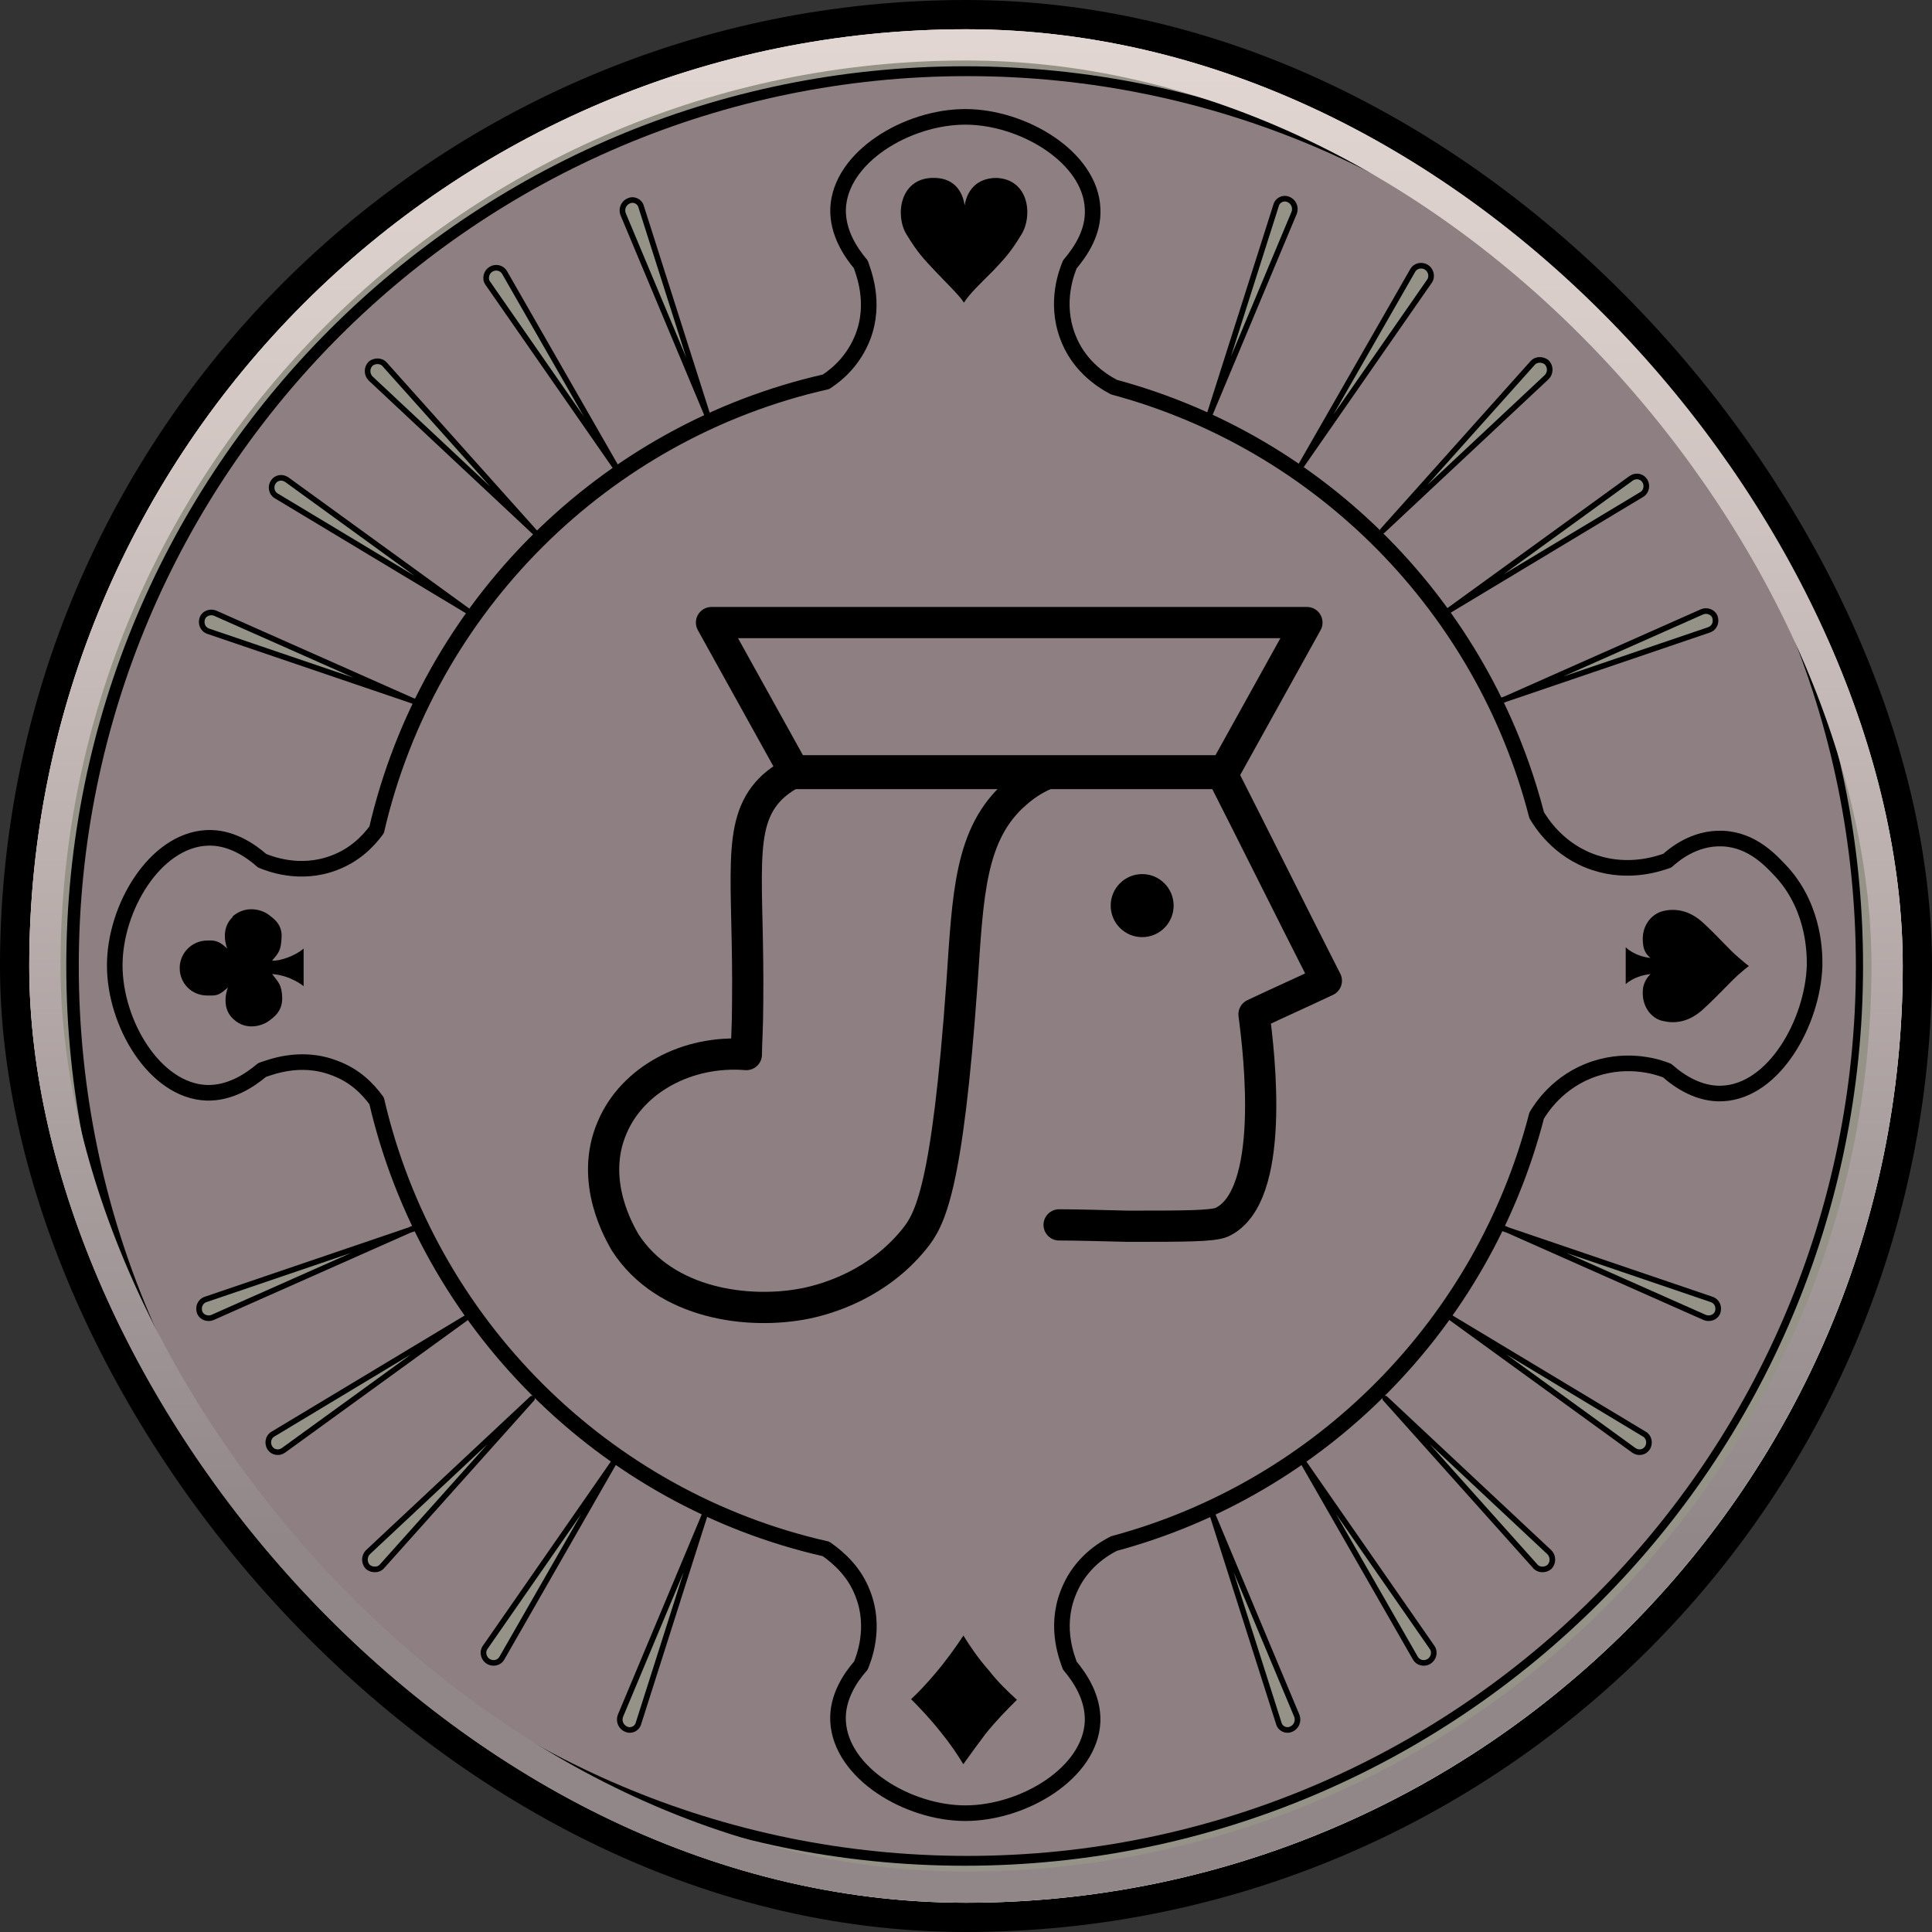 <svg width="66" height="66" viewBox="0 0 66 66" fill="none" xmlns="http://www.w3.org/2000/svg">
<rect x="0" y="0" width="66" height="66" fill="#333333" stroke="none"/>
<rect x="0.5" y="0.5" width="65" height="65" rx="32.5" fill="url(#paint0_linear_74_14540)"/>
<rect x="0.5" y="0.5" width="65" height="65" rx="32.5" stroke="black"/>
<g clip-path="url(#clip0_74_14540)">
<rect x="1" y="1" width="64" height="64" rx="32" fill="white"/>
<path d="M33.046 63.934C50.104 63.934 63.933 50.084 63.933 33C63.933 15.916 50.104 2.067 33.046 2.067C15.987 2.067 2.158 15.916 2.158 33C2.158 50.084 15.987 63.934 33.046 63.934Z" fill="url(#paint1_linear_74_14540)"/>
<path d="M33.046 63.934C50.104 63.934 63.933 50.084 63.933 33C63.933 15.916 50.104 2.067 33.046 2.067C15.987 2.067 2.158 15.916 2.158 33C2.158 50.084 15.987 63.934 33.046 63.934Z" fill="#8E7F83"/>
<path d="M33.046 63.934C50.104 63.934 63.933 50.084 63.933 33C63.933 15.916 50.104 2.067 33.046 2.067C15.987 2.067 2.158 15.916 2.158 33C2.158 50.084 15.987 63.934 33.046 63.934Z" stroke="black" stroke-width="1.067" stroke-linecap="round" stroke-linejoin="round"/>
<path d="M32.954 63.934C50.013 63.934 63.842 50.084 63.842 33C63.842 15.916 50.013 2.067 32.954 2.067C15.896 2.067 2.067 15.916 2.067 33C2.067 50.084 15.896 63.934 32.954 63.934Z" stroke="#959387" stroke-width="0.395" stroke-linecap="round" stroke-linejoin="round"/>
<path d="M61.989 33.001C61.92 34.925 60.616 37.263 58.854 37.354C58.054 37.4 57.367 36.942 56.955 36.575C56.681 36.461 55.674 36.117 54.484 36.507C53.226 36.919 52.631 37.881 52.494 38.111C50.663 45.214 45.127 50.828 38.057 52.729C37.508 53.004 36.821 53.531 36.478 54.448C36.02 55.639 36.478 56.693 36.547 56.9C36.913 57.335 37.347 57.999 37.325 58.801C37.256 60.566 34.968 61.941 32.977 61.941C31.01 61.941 28.722 60.566 28.63 58.801C28.585 57.999 29.042 57.312 29.408 56.9C29.5 56.67 29.934 55.617 29.477 54.448C29.202 53.715 28.676 53.233 28.218 52.913C20.622 51.194 14.628 45.214 12.866 37.606C12.546 37.171 12.111 36.736 11.425 36.484C10.235 36.025 9.183 36.484 8.954 36.552C8.519 36.919 7.856 37.354 7.055 37.331C5.293 37.263 3.92 34.971 3.92 32.978C3.92 31.007 5.293 28.716 7.055 28.624C7.856 28.578 8.542 29.037 8.954 29.403C9.183 29.495 10.235 29.93 11.425 29.472C12.088 29.22 12.546 28.785 12.866 28.349C14.628 20.742 20.622 14.762 28.218 13.043C28.676 12.745 29.18 12.264 29.477 11.508C29.934 10.316 29.477 9.262 29.408 9.033C29.042 8.598 28.608 7.933 28.63 7.131C28.699 5.367 30.987 3.992 32.977 3.992C34.945 3.992 37.256 5.367 37.325 7.131C37.37 7.933 36.913 8.598 36.547 9.033C36.455 9.262 36.02 10.316 36.478 11.508C36.821 12.424 37.531 12.951 38.057 13.226C45.127 15.128 50.663 20.742 52.494 27.845C52.631 28.074 53.226 29.06 54.484 29.472C55.674 29.862 56.681 29.495 56.955 29.403C57.138 29.243 57.848 28.601 58.854 28.647C59.884 28.693 60.525 29.426 60.891 29.816C62.035 31.099 61.989 32.703 61.989 32.978V33.001Z" stroke="black" stroke-width="0.533" stroke-linecap="round" stroke-linejoin="round"/>
<path d="M41.26 14.348L43.593 7.016C43.639 6.832 43.845 6.741 44.005 6.809C44.188 6.878 44.28 7.084 44.211 7.268L41.237 14.371L41.26 14.348Z" fill="#959387" stroke="black" stroke-width="0.192" stroke-linecap="round" stroke-linejoin="round"/>
<path d="M44.44 15.906L48.261 9.238C48.352 9.078 48.558 9.032 48.719 9.123C48.879 9.215 48.947 9.444 48.833 9.605L44.44 15.929V15.906Z" fill="#959387" stroke="black" stroke-width="0.192" stroke-linecap="round" stroke-linejoin="round"/>
<path d="M47.232 18.13L52.357 12.401C52.472 12.264 52.7 12.264 52.838 12.378C52.975 12.516 52.975 12.745 52.838 12.882L47.232 18.13Z" fill="#959387" stroke="black" stroke-width="0.192" stroke-linecap="round" stroke-linejoin="round"/>
<path d="M49.497 20.855L55.72 16.341C55.88 16.227 56.086 16.273 56.178 16.41C56.292 16.57 56.246 16.8 56.086 16.891L49.497 20.855Z" fill="#959387" stroke="black" stroke-width="0.192" stroke-linecap="round" stroke-linejoin="round"/>
<path d="M51.121 24.018L58.145 20.901C58.305 20.833 58.511 20.901 58.58 21.062C58.648 21.245 58.58 21.451 58.374 21.52L51.098 23.995L51.121 24.018Z" fill="#959387" stroke="black" stroke-width="0.192" stroke-linecap="round" stroke-linejoin="round"/>
<path d="M24.237 14.394L21.903 7.062C21.858 6.879 21.652 6.787 21.491 6.856C21.308 6.925 21.217 7.131 21.286 7.314L24.26 14.417L24.237 14.394Z" fill="#959387" stroke="black" stroke-width="0.192" stroke-linecap="round" stroke-linejoin="round"/>
<path d="M21.056 15.976L17.236 9.308C17.144 9.148 16.938 9.102 16.778 9.194C16.618 9.285 16.549 9.514 16.664 9.675L21.056 15.999V15.976Z" fill="#959387" stroke="black" stroke-width="0.192" stroke-linecap="round" stroke-linejoin="round"/>
<path d="M18.265 18.176L13.14 12.447C13.026 12.31 12.797 12.31 12.66 12.425C12.523 12.562 12.523 12.791 12.66 12.929L18.265 18.176Z" fill="#959387" stroke="black" stroke-width="0.192" stroke-linecap="round" stroke-linejoin="round"/>
<path d="M16.023 20.902L9.8 16.388C9.64 16.274 9.434 16.319 9.342 16.457C9.228 16.617 9.273 16.846 9.434 16.938L16.023 20.902Z" fill="#959387" stroke="black" stroke-width="0.192" stroke-linecap="round" stroke-linejoin="round"/>
<path d="M14.376 24.065L7.352 20.948C7.191 20.88 6.985 20.948 6.917 21.109C6.848 21.292 6.917 21.498 7.123 21.567L14.399 24.042L14.376 24.065Z" fill="#959387" stroke="black" stroke-width="0.192" stroke-linecap="round" stroke-linejoin="round"/>
<path d="M24.146 51.538L21.812 58.87C21.766 59.053 21.561 59.145 21.4 59.076C21.217 59.007 21.126 58.801 21.194 58.618L24.169 51.515L24.146 51.538Z" fill="#959387" stroke="black" stroke-width="0.192" stroke-linecap="round" stroke-linejoin="round"/>
<path d="M20.965 49.978L17.144 56.646C17.053 56.807 16.847 56.852 16.687 56.761C16.527 56.669 16.458 56.44 16.572 56.28L20.965 49.956V49.978Z" fill="#959387" stroke="black" stroke-width="0.192" stroke-linecap="round" stroke-linejoin="round"/>
<path d="M18.174 47.779L13.049 53.508C12.935 53.645 12.706 53.645 12.569 53.531C12.432 53.393 12.432 53.164 12.569 53.026L18.174 47.779Z" fill="#959387" stroke="black" stroke-width="0.192" stroke-linecap="round" stroke-linejoin="round"/>
<path d="M15.909 45.03L9.686 49.544C9.526 49.659 9.32 49.613 9.228 49.475C9.114 49.315 9.159 49.086 9.32 48.994L15.909 45.03Z" fill="#959387" stroke="black" stroke-width="0.192" stroke-linecap="round" stroke-linejoin="round"/>
<path d="M14.284 41.89L7.26 45.006C7.1 45.075 6.894 45.006 6.826 44.846C6.757 44.663 6.826 44.456 7.032 44.388L14.307 41.913L14.284 41.89Z" fill="#959387" stroke="black" stroke-width="0.192" stroke-linecap="round" stroke-linejoin="round"/>
<path d="M41.351 51.538L43.685 58.87C43.73 59.053 43.936 59.145 44.097 59.076C44.28 59.007 44.371 58.801 44.303 58.618L41.328 51.515L41.351 51.538Z" fill="#959387" stroke="black" stroke-width="0.192" stroke-linecap="round" stroke-linejoin="round"/>
<path d="M44.531 49.978L48.352 56.646C48.443 56.807 48.649 56.852 48.809 56.761C48.97 56.669 49.038 56.44 48.924 56.28L44.531 49.956V49.978Z" fill="#959387" stroke="black" stroke-width="0.192" stroke-linecap="round" stroke-linejoin="round"/>
<path d="M47.323 47.779L52.448 53.508C52.562 53.645 52.791 53.645 52.928 53.531C53.066 53.393 53.066 53.164 52.928 53.026L47.323 47.779Z" fill="#959387" stroke="black" stroke-width="0.192" stroke-linecap="round" stroke-linejoin="round"/>
<path d="M49.588 45.03L55.811 49.544C55.971 49.659 56.177 49.613 56.269 49.475C56.383 49.315 56.337 49.086 56.177 48.994L49.588 45.03Z" fill="#959387" stroke="black" stroke-width="0.192" stroke-linecap="round" stroke-linejoin="round"/>
<path d="M51.212 41.89L58.236 45.006C58.397 45.075 58.602 45.006 58.671 44.846C58.74 44.663 58.671 44.456 58.465 44.388L51.19 41.913L51.212 41.89Z" fill="#959387" stroke="black" stroke-width="0.192" stroke-linecap="round" stroke-linejoin="round"/>
<path d="M34.053 6.077C33.206 6.077 33 6.718 32.954 7.016C32.908 6.695 32.703 6.054 31.856 6.077C30.735 6.1 30.575 7.36 30.964 8.002C31.353 8.643 31.559 8.849 31.948 9.262C32.314 9.651 32.771 10.087 32.931 10.339C33.092 10.064 33.526 9.651 33.915 9.262C34.304 8.849 34.51 8.643 34.899 8.002C35.288 7.36 35.151 6.1 34.007 6.077H34.053Z" fill="black"/>
<path d="M32.931 55.846C32.657 56.258 32.336 56.716 31.924 57.198C31.65 57.518 31.398 57.793 31.124 58.045C31.444 58.366 31.81 58.756 32.153 59.191C32.451 59.558 32.702 59.924 32.908 60.268C33.137 59.947 33.389 59.603 33.663 59.237C34.029 58.779 34.395 58.412 34.739 58.068C34.441 57.793 34.098 57.473 33.778 57.06C33.412 56.648 33.137 56.235 32.908 55.869L32.931 55.846Z" fill="black"/>
<path d="M58.168 34.49C58.648 34.055 59.106 33.551 59.358 33.322C59.541 33.161 59.678 33.047 59.747 33.001C59.678 32.955 59.541 32.841 59.358 32.68C59.106 32.474 58.648 31.947 58.168 31.512C57.687 31.076 57.207 31.031 56.818 31.122C56.429 31.214 56.04 31.626 56.132 32.268C56.154 32.474 56.246 32.612 56.383 32.726C55.811 32.657 55.537 32.36 55.537 32.36V33.62C55.788 33.391 56.154 33.299 56.383 33.276C56.269 33.391 56.177 33.528 56.132 33.734C56.04 34.376 56.429 34.811 56.818 34.88C57.207 34.972 57.687 34.926 58.168 34.49Z" fill="black"/>
<path d="M36.181 41.844C36.753 41.844 37.553 41.867 38.514 41.89C40.459 41.89 41.42 41.89 41.74 41.753C43.594 40.882 43.022 36.025 42.839 34.65C43.662 34.26 44.486 33.894 45.31 33.504C44.097 31.121 42.907 28.715 41.695 26.332H27.235C26.777 26.538 26.48 26.79 26.319 26.951C25.13 28.165 25.587 29.998 25.541 34.26C25.541 35.039 25.496 35.681 25.496 36.025C23.459 35.864 21.606 36.895 20.92 38.499C20.096 40.378 21.217 42.188 21.355 42.44C22.727 44.571 25.61 44.915 27.532 44.525C28.31 44.365 29.98 43.861 31.216 42.349C31.765 41.684 32.36 40.653 32.863 33.573C33.069 30.594 33.115 28.463 34.716 27.088C35.128 26.722 35.54 26.515 35.837 26.401" stroke="black" stroke-width="1.067" stroke-linecap="round" stroke-linejoin="round"/>
<path d="M41.786 26.424H27.166L24.306 21.268H44.646L41.786 26.424Z" stroke="black" stroke-width="1.067" stroke-linecap="round" stroke-linejoin="round"/>
<path d="M39.018 32.014C39.612 32.014 40.093 31.532 40.093 30.937C40.093 30.343 39.612 29.86 39.018 29.86C38.424 29.86 37.943 30.343 37.943 30.937C37.943 31.532 38.424 32.014 39.018 32.014Z" fill="black"/>
<path d="M7.947 31.328C7.489 31.763 7.763 32.404 7.763 32.404C7.558 32.221 7.42 32.107 7.1 32.13C7.1 32.13 7.1 32.13 7.077 32.13C6.574 32.13 6.139 32.542 6.139 33.069C6.139 33.596 6.551 34.008 7.077 34.008C7.146 34.008 7.214 34.008 7.26 34.008C7.489 34.008 7.626 33.871 7.786 33.733C7.786 33.733 7.512 34.398 7.969 34.81C8.427 35.246 8.999 35.017 9.182 34.879C9.365 34.742 9.663 34.535 9.64 34.054C9.617 33.642 9.525 33.573 9.296 33.275C9.937 33.321 10.372 33.688 10.372 33.688V33.046V32.428V32.404C10.12 32.634 9.571 32.84 9.296 32.817C9.525 32.542 9.594 32.473 9.617 32.061C9.663 31.58 9.342 31.373 9.159 31.236C8.976 31.099 8.427 30.892 7.947 31.305V31.328Z" fill="black"/>
</g>
<rect x="1.533" y="1.533" width="62.933" height="62.933" rx="31.467" stroke="url(#paint2_linear_74_14540)" stroke-width="1.067"/>
<defs>
<linearGradient id="paint0_linear_74_14540" x1="33.004" y1="66.75" x2="33.004" y2="-0.75" gradientUnits="userSpaceOnUse">
<stop stop-color="#4B4441"/>
<stop offset="0.17" stop-color="#443F3D"/>
<stop offset="0.45" stop-color="#393635"/>
<stop offset="0.8" stop-color="#292627"/>
</linearGradient>
<linearGradient id="paint1_linear_74_14540" x1="33.046" y1="63.934" x2="33.046" y2="2.067" gradientUnits="userSpaceOnUse">
<stop stop-color="#80776D"/>
<stop offset="0.22" stop-color="#918789"/>
<stop offset="0.55" stop-color="#BBB0AE"/>
<stop offset="0.84" stop-color="#D7CCC8"/>
<stop offset="1" stop-color="#E2D7D2"/>
</linearGradient>
<linearGradient id="paint2_linear_74_14540" x1="33.004" y1="65.728" x2="33.004" y2="0.272" gradientUnits="userSpaceOnUse">
<stop offset="0.2" stop-color="#918789"/>
<stop offset="0.55" stop-color="#BBB0AE"/>
<stop offset="0.83" stop-color="#D7CCC8"/>
<stop offset="1" stop-color="#E2D7D2"/>
</linearGradient>
<clipPath id="clip0_74_14540">
<rect x="1" y="1" width="64" height="64" rx="32" fill="white"/>
</clipPath>
</defs>
</svg>
